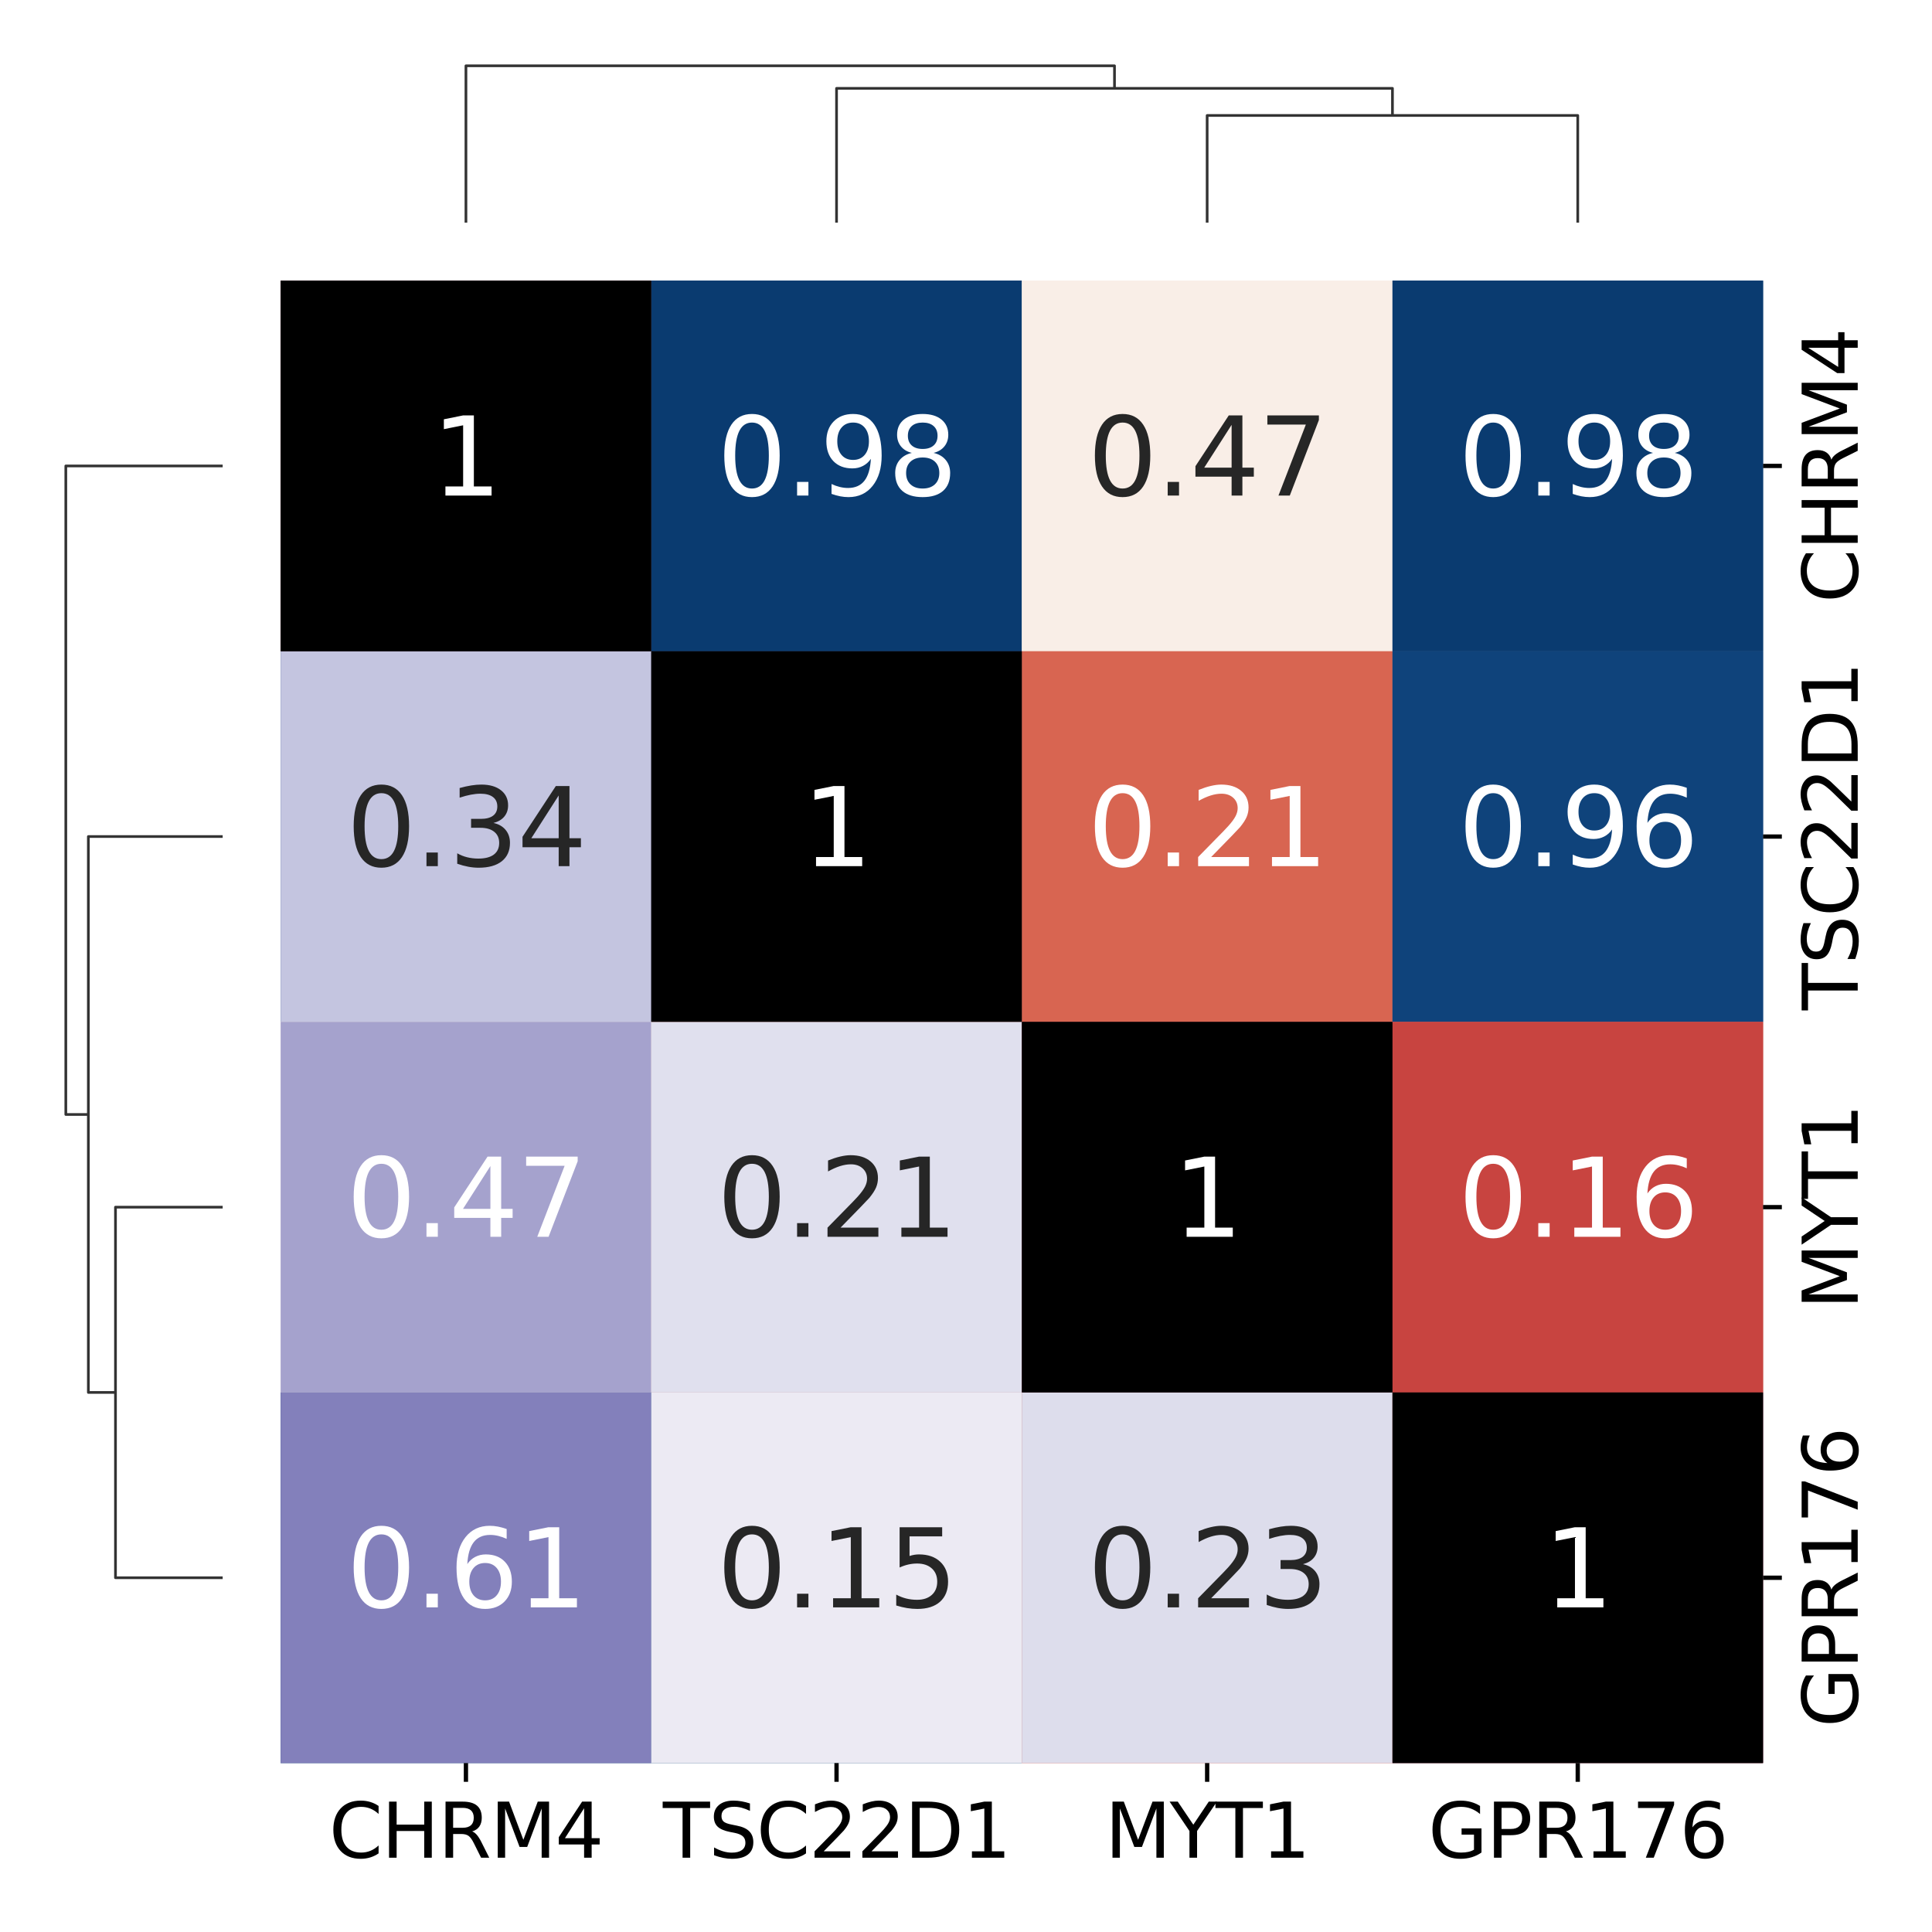 <?xml version="1.0" encoding="utf-8" standalone="no"?>
<!DOCTYPE svg PUBLIC "-//W3C//DTD SVG 1.1//EN"
  "http://www.w3.org/Graphics/SVG/1.1/DTD/svg11.dtd">
<svg xmlns:xlink="http://www.w3.org/1999/xlink" width="360pt" height="360pt" viewBox="0 0 360 360" xmlns="http://www.w3.org/2000/svg" version="1.1">
 <defs>
  <style type="text/css">*{stroke-linejoin: round; stroke-linecap: butt}</style>
 </defs>
 <g id="figure_1">
  <g id="patch_1">
   <path d="M 0 360 
L 360 360 
L 360 0 
L 0 0 
z
" style="fill: #ffffff"/>
  </g>
  <g id="axes_1">
   <g id="LineCollection_1">
    <path d="M 41.492 224.935 
L 21.518 224.935 
L 21.518 293.991 
L 41.492 293.991 
" clip-path="url(#pef7f1ad246)" style="fill: none; stroke: #333333; stroke-width: 0.5"/>
    <path d="M 41.492 155.877 
L 16.465 155.877 
L 16.465 259.463 
L 21.518 259.463 
" clip-path="url(#pef7f1ad246)" style="fill: none; stroke: #333333; stroke-width: 0.5"/>
    <path d="M 41.492 86.82 
L 12.262 86.82 
L 12.262 207.67 
L 16.465 207.67 
" clip-path="url(#pef7f1ad246)" style="fill: none; stroke: #333333; stroke-width: 0.5"/>
   </g>
  </g>
  <g id="axes_2">
   <g id="LineCollection_2">
    <path d="M 224.935 41.492 
L 224.935 21.518 
L 293.991 21.518 
L 293.991 41.492 
" clip-path="url(#paceb9f3d7e)" style="fill: none; stroke: #333333; stroke-width: 0.5"/>
    <path d="M 155.877 41.492 
L 155.877 16.465 
L 259.463 16.465 
L 259.463 21.518 
" clip-path="url(#paceb9f3d7e)" style="fill: none; stroke: #333333; stroke-width: 0.5"/>
    <path d="M 86.82 41.492 
L 86.82 12.262 
L 207.67 12.262 
L 207.67 16.465 
" clip-path="url(#paceb9f3d7e)" style="fill: none; stroke: #333333; stroke-width: 0.5"/>
   </g>
  </g>
  <g id="axes_3">
   <g id="patch_2">
    <path d="M 52.292 328.52 
L 328.52 328.52 
L 328.52 52.292 
L 52.292 52.292 
z
" style="fill: #ffffff"/>
   </g>
   <g id="QuadMesh_1">
    <path d="M 52.292 52.292 
L 121.349 52.292 
L 121.349 121.349 
L 52.292 121.349 
L 52.292 52.292 
" clip-path="url(#p8d07916332)" style="fill: #67001f"/>
    <path d="M 121.349 52.292 
L 190.406 52.292 
L 190.406 121.349 
L 121.349 121.349 
L 121.349 52.292 
" clip-path="url(#p8d07916332)" style="fill: #0a3b70"/>
    <path d="M 190.406 52.292 
L 259.463 52.292 
L 259.463 121.349 
L 190.406 121.349 
L 190.406 52.292 
" clip-path="url(#p8d07916332)" style="fill: #f9eee7"/>
    <path d="M 259.463 52.292 
L 328.52 52.292 
L 328.52 121.349 
L 259.463 121.349 
L 259.463 52.292 
" clip-path="url(#p8d07916332)" style="fill: #0a3b70"/>
    <path d="M 52.292 121.349 
L 121.349 121.349 
L 121.349 190.406 
L 52.292 190.406 
L 52.292 121.349 
" clip-path="url(#p8d07916332)" style="fill: #0a3b70"/>
    <path d="M 121.349 121.349 
L 190.406 121.349 
L 190.406 190.406 
L 121.349 190.406 
L 121.349 121.349 
" clip-path="url(#p8d07916332)" style="fill: #67001f"/>
    <path d="M 190.406 121.349 
L 259.463 121.349 
L 259.463 190.406 
L 190.406 190.406 
L 190.406 121.349 
" clip-path="url(#p8d07916332)" style="fill: #d86551"/>
    <path d="M 259.463 121.349 
L 328.52 121.349 
L 328.52 190.406 
L 259.463 190.406 
L 259.463 121.349 
" clip-path="url(#p8d07916332)" style="fill: #0f437b"/>
    <path d="M 52.292 190.406 
L 121.349 190.406 
L 121.349 259.463 
L 52.292 259.463 
L 52.292 190.406 
" clip-path="url(#p8d07916332)" style="fill: #f9eee7"/>
    <path d="M 121.349 190.406 
L 190.406 190.406 
L 190.406 259.463 
L 121.349 259.463 
L 121.349 190.406 
" clip-path="url(#p8d07916332)" style="fill: #d86551"/>
    <path d="M 190.406 190.406 
L 259.463 190.406 
L 259.463 259.463 
L 190.406 259.463 
L 190.406 190.406 
" clip-path="url(#p8d07916332)" style="fill: #67001f"/>
    <path d="M 259.463 190.406 
L 328.52 190.406 
L 328.52 259.463 
L 259.463 259.463 
L 259.463 190.406 
" clip-path="url(#p8d07916332)" style="fill: #c84440"/>
    <path d="M 52.292 259.463 
L 121.349 259.463 
L 121.349 328.52 
L 52.292 328.52 
L 52.292 259.463 
" clip-path="url(#p8d07916332)" style="fill: #0a3b70"/>
    <path d="M 121.349 259.463 
L 190.406 259.463 
L 190.406 328.52 
L 121.349 328.52 
L 121.349 259.463 
" clip-path="url(#p8d07916332)" style="fill: #0f437b"/>
    <path d="M 190.406 259.463 
L 259.463 259.463 
L 259.463 328.52 
L 190.406 328.52 
L 190.406 259.463 
" clip-path="url(#p8d07916332)" style="fill: #c84440"/>
    <path d="M 259.463 259.463 
L 328.52 259.463 
L 328.52 328.52 
L 259.463 328.52 
L 259.463 259.463 
" clip-path="url(#p8d07916332)" style="fill: #67001f"/>
   </g>
   <g id="QuadMesh_2">
    <path d="M 52.292 52.292 
L 121.349 52.292 
L 121.349 121.349 
L 52.292 121.349 
L 52.292 52.292 
" clip-path="url(#p8d07916332)" style="fill: none"/>
    <path d="M 121.349 52.292 
L 190.406 52.292 
L 190.406 121.349 
L 121.349 121.349 
L 121.349 52.292 
" clip-path="url(#p8d07916332)" style="fill: #0a3b70"/>
    <path d="M 190.406 52.292 
L 259.463 52.292 
L 259.463 121.349 
L 190.406 121.349 
L 190.406 52.292 
" clip-path="url(#p8d07916332)" style="fill: #f9eee7"/>
    <path d="M 259.463 52.292 
L 328.52 52.292 
L 328.52 121.349 
L 259.463 121.349 
L 259.463 52.292 
" clip-path="url(#p8d07916332)" style="fill: #0a3b70"/>
    <path d="M 52.292 121.349 
L 121.349 121.349 
L 121.349 190.406 
L 52.292 190.406 
L 52.292 121.349 
" clip-path="url(#p8d07916332)" style="fill: none"/>
    <path d="M 121.349 121.349 
L 190.406 121.349 
L 190.406 190.406 
L 121.349 190.406 
L 121.349 121.349 
" clip-path="url(#p8d07916332)" style="fill: none"/>
    <path d="M 190.406 121.349 
L 259.463 121.349 
L 259.463 190.406 
L 190.406 190.406 
L 190.406 121.349 
" clip-path="url(#p8d07916332)" style="fill: #d86551"/>
    <path d="M 259.463 121.349 
L 328.52 121.349 
L 328.52 190.406 
L 259.463 190.406 
L 259.463 121.349 
" clip-path="url(#p8d07916332)" style="fill: #0f437b"/>
    <path d="M 52.292 190.406 
L 121.349 190.406 
L 121.349 259.463 
L 52.292 259.463 
L 52.292 190.406 
" clip-path="url(#p8d07916332)" style="fill: none"/>
    <path d="M 121.349 190.406 
L 190.406 190.406 
L 190.406 259.463 
L 121.349 259.463 
L 121.349 190.406 
" clip-path="url(#p8d07916332)" style="fill: none"/>
    <path d="M 190.406 190.406 
L 259.463 190.406 
L 259.463 259.463 
L 190.406 259.463 
L 190.406 190.406 
" clip-path="url(#p8d07916332)" style="fill: none"/>
    <path d="M 259.463 190.406 
L 328.52 190.406 
L 328.52 259.463 
L 259.463 259.463 
L 259.463 190.406 
" clip-path="url(#p8d07916332)" style="fill: #c84440"/>
    <path d="M 52.292 259.463 
L 121.349 259.463 
L 121.349 328.52 
L 52.292 328.52 
L 52.292 259.463 
" clip-path="url(#p8d07916332)" style="fill: none"/>
    <path d="M 121.349 259.463 
L 190.406 259.463 
L 190.406 328.52 
L 121.349 328.52 
L 121.349 259.463 
" clip-path="url(#p8d07916332)" style="fill: none"/>
    <path d="M 190.406 259.463 
L 259.463 259.463 
L 259.463 328.52 
L 190.406 328.52 
L 190.406 259.463 
" clip-path="url(#p8d07916332)" style="fill: none"/>
    <path d="M 259.463 259.463 
L 328.52 259.463 
L 328.52 328.52 
L 259.463 328.52 
L 259.463 259.463 
" clip-path="url(#p8d07916332)" style="fill: none"/>
   </g>
   <g id="QuadMesh_3">
    <path d="M 52.292 52.292 
L 121.349 52.292 
L 121.349 121.349 
L 52.292 121.349 
L 52.292 52.292 
" clip-path="url(#p8d07916332)" style="fill: none"/>
    <path d="M 121.349 52.292 
L 190.406 52.292 
L 190.406 121.349 
L 121.349 121.349 
L 121.349 52.292 
" clip-path="url(#p8d07916332)" style="fill: none"/>
    <path d="M 190.406 52.292 
L 259.463 52.292 
L 259.463 121.349 
L 190.406 121.349 
L 190.406 52.292 
" clip-path="url(#p8d07916332)" style="fill: none"/>
    <path d="M 259.463 52.292 
L 328.52 52.292 
L 328.52 121.349 
L 259.463 121.349 
L 259.463 52.292 
" clip-path="url(#p8d07916332)" style="fill: none"/>
    <path d="M 52.292 121.349 
L 121.349 121.349 
L 121.349 190.406 
L 52.292 190.406 
L 52.292 121.349 
" clip-path="url(#p8d07916332)" style="fill: #c4c5e0"/>
    <path d="M 121.349 121.349 
L 190.406 121.349 
L 190.406 190.406 
L 121.349 190.406 
L 121.349 121.349 
" clip-path="url(#p8d07916332)" style="fill: none"/>
    <path d="M 190.406 121.349 
L 259.463 121.349 
L 259.463 190.406 
L 190.406 190.406 
L 190.406 121.349 
" clip-path="url(#p8d07916332)" style="fill: none"/>
    <path d="M 259.463 121.349 
L 328.52 121.349 
L 328.52 190.406 
L 259.463 190.406 
L 259.463 121.349 
" clip-path="url(#p8d07916332)" style="fill: none"/>
    <path d="M 52.292 190.406 
L 121.349 190.406 
L 121.349 259.463 
L 52.292 259.463 
L 52.292 190.406 
" clip-path="url(#p8d07916332)" style="fill: #a5a2cd"/>
    <path d="M 121.349 190.406 
L 190.406 190.406 
L 190.406 259.463 
L 121.349 259.463 
L 121.349 190.406 
" clip-path="url(#p8d07916332)" style="fill: #e0e0ee"/>
    <path d="M 190.406 190.406 
L 259.463 190.406 
L 259.463 259.463 
L 190.406 259.463 
L 190.406 190.406 
" clip-path="url(#p8d07916332)" style="fill: none"/>
    <path d="M 259.463 190.406 
L 328.52 190.406 
L 328.52 259.463 
L 259.463 259.463 
L 259.463 190.406 
" clip-path="url(#p8d07916332)" style="fill: none"/>
    <path d="M 52.292 259.463 
L 121.349 259.463 
L 121.349 328.52 
L 52.292 328.52 
L 52.292 259.463 
" clip-path="url(#p8d07916332)" style="fill: #8380bb"/>
    <path d="M 121.349 259.463 
L 190.406 259.463 
L 190.406 328.52 
L 121.349 328.52 
L 121.349 259.463 
" clip-path="url(#p8d07916332)" style="fill: #eceaf3"/>
    <path d="M 190.406 259.463 
L 259.463 259.463 
L 259.463 328.52 
L 190.406 328.52 
L 190.406 259.463 
" clip-path="url(#p8d07916332)" style="fill: #ddddec"/>
    <path d="M 259.463 259.463 
L 328.52 259.463 
L 328.52 328.52 
L 259.463 328.52 
L 259.463 259.463 
" clip-path="url(#p8d07916332)" style="fill: none"/>
   </g>
   <g id="QuadMesh_4">
    <path d="M 52.292 52.292 
L 121.349 52.292 
L 121.349 121.349 
L 52.292 121.349 
L 52.292 52.292 
" clip-path="url(#p8d07916332)"/>
    <path d="M 121.349 52.292 
L 190.406 52.292 
L 190.406 121.349 
L 121.349 121.349 
L 121.349 52.292 
" clip-path="url(#p8d07916332)" style="fill: none"/>
    <path d="M 190.406 52.292 
L 259.463 52.292 
L 259.463 121.349 
L 190.406 121.349 
L 190.406 52.292 
" clip-path="url(#p8d07916332)" style="fill: none"/>
    <path d="M 259.463 52.292 
L 328.52 52.292 
L 328.52 121.349 
L 259.463 121.349 
L 259.463 52.292 
" clip-path="url(#p8d07916332)" style="fill: none"/>
    <path d="M 52.292 121.349 
L 121.349 121.349 
L 121.349 190.406 
L 52.292 190.406 
L 52.292 121.349 
" clip-path="url(#p8d07916332)" style="fill: none"/>
    <path d="M 121.349 121.349 
L 190.406 121.349 
L 190.406 190.406 
L 121.349 190.406 
L 121.349 121.349 
" clip-path="url(#p8d07916332)"/>
    <path d="M 190.406 121.349 
L 259.463 121.349 
L 259.463 190.406 
L 190.406 190.406 
L 190.406 121.349 
" clip-path="url(#p8d07916332)" style="fill: none"/>
    <path d="M 259.463 121.349 
L 328.52 121.349 
L 328.52 190.406 
L 259.463 190.406 
L 259.463 121.349 
" clip-path="url(#p8d07916332)" style="fill: none"/>
    <path d="M 52.292 190.406 
L 121.349 190.406 
L 121.349 259.463 
L 52.292 259.463 
L 52.292 190.406 
" clip-path="url(#p8d07916332)" style="fill: none"/>
    <path d="M 121.349 190.406 
L 190.406 190.406 
L 190.406 259.463 
L 121.349 259.463 
L 121.349 190.406 
" clip-path="url(#p8d07916332)" style="fill: none"/>
    <path d="M 190.406 190.406 
L 259.463 190.406 
L 259.463 259.463 
L 190.406 259.463 
L 190.406 190.406 
" clip-path="url(#p8d07916332)"/>
    <path d="M 259.463 190.406 
L 328.52 190.406 
L 328.52 259.463 
L 259.463 259.463 
L 259.463 190.406 
" clip-path="url(#p8d07916332)" style="fill: none"/>
    <path d="M 52.292 259.463 
L 121.349 259.463 
L 121.349 328.52 
L 52.292 328.52 
L 52.292 259.463 
" clip-path="url(#p8d07916332)" style="fill: none"/>
    <path d="M 121.349 259.463 
L 190.406 259.463 
L 190.406 328.52 
L 121.349 328.52 
L 121.349 259.463 
" clip-path="url(#p8d07916332)" style="fill: none"/>
    <path d="M 190.406 259.463 
L 259.463 259.463 
L 259.463 328.52 
L 190.406 328.52 
L 190.406 259.463 
" clip-path="url(#p8d07916332)" style="fill: none"/>
    <path d="M 259.463 259.463 
L 328.52 259.463 
L 328.52 328.52 
L 259.463 328.52 
L 259.463 259.463 
" clip-path="url(#p8d07916332)"/>
   </g>
   <g id="matplotlib.axis_1">
    <g id="xtick_1">
     <g id="line2d_1">
      <defs>
       <path id="m4a6aa26825" d="M 0 0 
L 0 3.5 
" style="stroke: #000000; stroke-width: 0.8"/>
      </defs>
      <g>
       <use xlink:href="#m4a6aa26825" x="86.82" y="328.52" style="stroke: #000000; stroke-width: 0.8"/>
      </g>
     </g>
     <g id="text_1">
      <!-- CHRM4 -->
      <g transform="translate(61.311 346.158) scale(0.14 -0.14)">
       <defs>
        <path id="DejaVuSans-43" d="M 4122 4306 
L 4122 3641 
Q 3803 3938 3442 4084 
Q 3081 4231 2675 4231 
Q 1875 4231 1450 3742 
Q 1025 3253 1025 2328 
Q 1025 1406 1450 917 
Q 1875 428 2675 428 
Q 3081 428 3442 575 
Q 3803 722 4122 1019 
L 4122 359 
Q 3791 134 3420 21 
Q 3050 -91 2638 -91 
Q 1578 -91 968 557 
Q 359 1206 359 2328 
Q 359 3453 968 4101 
Q 1578 4750 2638 4750 
Q 3056 4750 3426 4639 
Q 3797 4528 4122 4306 
z
" transform="scale(0.016)"/>
        <path id="DejaVuSans-48" d="M 628 4666 
L 1259 4666 
L 1259 2753 
L 3553 2753 
L 3553 4666 
L 4184 4666 
L 4184 0 
L 3553 0 
L 3553 2222 
L 1259 2222 
L 1259 0 
L 628 0 
L 628 4666 
z
" transform="scale(0.016)"/>
        <path id="DejaVuSans-52" d="M 2841 2188 
Q 3044 2119 3236 1894 
Q 3428 1669 3622 1275 
L 4263 0 
L 3584 0 
L 2988 1197 
Q 2756 1666 2539 1819 
Q 2322 1972 1947 1972 
L 1259 1972 
L 1259 0 
L 628 0 
L 628 4666 
L 2053 4666 
Q 2853 4666 3247 4331 
Q 3641 3997 3641 3322 
Q 3641 2881 3436 2590 
Q 3231 2300 2841 2188 
z
M 1259 4147 
L 1259 2491 
L 2053 2491 
Q 2509 2491 2742 2702 
Q 2975 2913 2975 3322 
Q 2975 3731 2742 3939 
Q 2509 4147 2053 4147 
L 1259 4147 
z
" transform="scale(0.016)"/>
        <path id="DejaVuSans-4d" d="M 628 4666 
L 1569 4666 
L 2759 1491 
L 3956 4666 
L 4897 4666 
L 4897 0 
L 4281 0 
L 4281 4097 
L 3078 897 
L 2444 897 
L 1241 4097 
L 1241 0 
L 628 0 
L 628 4666 
z
" transform="scale(0.016)"/>
        <path id="DejaVuSans-34" d="M 2419 4116 
L 825 1625 
L 2419 1625 
L 2419 4116 
z
M 2253 4666 
L 3047 4666 
L 3047 1625 
L 3713 1625 
L 3713 1100 
L 3047 1100 
L 3047 0 
L 2419 0 
L 2419 1100 
L 313 1100 
L 313 1709 
L 2253 4666 
z
" transform="scale(0.016)"/>
       </defs>
       <use xlink:href="#DejaVuSans-43"/>
       <use xlink:href="#DejaVuSans-48" x="69.824"/>
       <use xlink:href="#DejaVuSans-52" x="145.02"/>
       <use xlink:href="#DejaVuSans-4d" x="214.502"/>
       <use xlink:href="#DejaVuSans-34" x="300.781"/>
      </g>
     </g>
    </g>
    <g id="xtick_2">
     <g id="line2d_2">
      <g>
       <use xlink:href="#m4a6aa26825" x="155.877" y="328.52" style="stroke: #000000; stroke-width: 0.8"/>
      </g>
     </g>
     <g id="text_2">
      <!-- TSC22D1 -->
      <g transform="translate(123.519 346.158) scale(0.14 -0.14)">
       <defs>
        <path id="DejaVuSans-54" d="M -19 4666 
L 3928 4666 
L 3928 4134 
L 2272 4134 
L 2272 0 
L 1638 0 
L 1638 4134 
L -19 4134 
L -19 4666 
z
" transform="scale(0.016)"/>
        <path id="DejaVuSans-53" d="M 3425 4513 
L 3425 3897 
Q 3066 4069 2747 4153 
Q 2428 4238 2131 4238 
Q 1616 4238 1336 4038 
Q 1056 3838 1056 3469 
Q 1056 3159 1242 3001 
Q 1428 2844 1947 2747 
L 2328 2669 
Q 3034 2534 3370 2195 
Q 3706 1856 3706 1288 
Q 3706 609 3251 259 
Q 2797 -91 1919 -91 
Q 1588 -91 1214 -16 
Q 841 59 441 206 
L 441 856 
Q 825 641 1194 531 
Q 1563 422 1919 422 
Q 2459 422 2753 634 
Q 3047 847 3047 1241 
Q 3047 1584 2836 1778 
Q 2625 1972 2144 2069 
L 1759 2144 
Q 1053 2284 737 2584 
Q 422 2884 422 3419 
Q 422 4038 858 4394 
Q 1294 4750 2059 4750 
Q 2388 4750 2728 4690 
Q 3069 4631 3425 4513 
z
" transform="scale(0.016)"/>
        <path id="DejaVuSans-32" d="M 1228 531 
L 3431 531 
L 3431 0 
L 469 0 
L 469 531 
Q 828 903 1448 1529 
Q 2069 2156 2228 2338 
Q 2531 2678 2651 2914 
Q 2772 3150 2772 3378 
Q 2772 3750 2511 3984 
Q 2250 4219 1831 4219 
Q 1534 4219 1204 4116 
Q 875 4013 500 3803 
L 500 4441 
Q 881 4594 1212 4672 
Q 1544 4750 1819 4750 
Q 2544 4750 2975 4387 
Q 3406 4025 3406 3419 
Q 3406 3131 3298 2873 
Q 3191 2616 2906 2266 
Q 2828 2175 2409 1742 
Q 1991 1309 1228 531 
z
" transform="scale(0.016)"/>
        <path id="DejaVuSans-44" d="M 1259 4147 
L 1259 519 
L 2022 519 
Q 2988 519 3436 956 
Q 3884 1394 3884 2338 
Q 3884 3275 3436 3711 
Q 2988 4147 2022 4147 
L 1259 4147 
z
M 628 4666 
L 1925 4666 
Q 3281 4666 3915 4102 
Q 4550 3538 4550 2338 
Q 4550 1131 3912 565 
Q 3275 0 1925 0 
L 628 0 
L 628 4666 
z
" transform="scale(0.016)"/>
        <path id="DejaVuSans-31" d="M 794 531 
L 1825 531 
L 1825 4091 
L 703 3866 
L 703 4441 
L 1819 4666 
L 2450 4666 
L 2450 531 
L 3481 531 
L 3481 0 
L 794 0 
L 794 531 
z
" transform="scale(0.016)"/>
       </defs>
       <use xlink:href="#DejaVuSans-54"/>
       <use xlink:href="#DejaVuSans-53" x="61.084"/>
       <use xlink:href="#DejaVuSans-43" x="124.561"/>
       <use xlink:href="#DejaVuSans-32" x="194.385"/>
       <use xlink:href="#DejaVuSans-32" x="258.008"/>
       <use xlink:href="#DejaVuSans-44" x="321.631"/>
       <use xlink:href="#DejaVuSans-31" x="398.633"/>
      </g>
     </g>
    </g>
    <g id="xtick_3">
     <g id="line2d_3">
      <g>
       <use xlink:href="#m4a6aa26825" x="224.935" y="328.52" style="stroke: #000000; stroke-width: 0.8"/>
      </g>
     </g>
     <g id="text_3">
      <!-- MYT1 -->
      <g transform="translate(205.89 346.158) scale(0.14 -0.14)">
       <defs>
        <path id="DejaVuSans-59" d="M -13 4666 
L 666 4666 
L 1959 2747 
L 3244 4666 
L 3922 4666 
L 2272 2222 
L 2272 0 
L 1638 0 
L 1638 2222 
L -13 4666 
z
" transform="scale(0.016)"/>
       </defs>
       <use xlink:href="#DejaVuSans-4d"/>
       <use xlink:href="#DejaVuSans-59" x="86.279"/>
       <use xlink:href="#DejaVuSans-54" x="147.363"/>
       <use xlink:href="#DejaVuSans-31" x="208.447"/>
      </g>
     </g>
    </g>
    <g id="xtick_4">
     <g id="line2d_4">
      <g>
       <use xlink:href="#m4a6aa26825" x="293.991" y="328.52" style="stroke: #000000; stroke-width: 0.8"/>
      </g>
     </g>
     <g id="text_4">
      <!-- GPR176 -->
      <g transform="translate(266.122 346.158) scale(0.14 -0.14)">
       <defs>
        <path id="DejaVuSans-47" d="M 3809 666 
L 3809 1919 
L 2778 1919 
L 2778 2438 
L 4434 2438 
L 4434 434 
Q 4069 175 3628 42 
Q 3188 -91 2688 -91 
Q 1594 -91 976 548 
Q 359 1188 359 2328 
Q 359 3472 976 4111 
Q 1594 4750 2688 4750 
Q 3144 4750 3555 4637 
Q 3966 4525 4313 4306 
L 4313 3634 
Q 3963 3931 3569 4081 
Q 3175 4231 2741 4231 
Q 1884 4231 1454 3753 
Q 1025 3275 1025 2328 
Q 1025 1384 1454 906 
Q 1884 428 2741 428 
Q 3075 428 3337 486 
Q 3600 544 3809 666 
z
" transform="scale(0.016)"/>
        <path id="DejaVuSans-50" d="M 1259 4147 
L 1259 2394 
L 2053 2394 
Q 2494 2394 2734 2622 
Q 2975 2850 2975 3272 
Q 2975 3691 2734 3919 
Q 2494 4147 2053 4147 
L 1259 4147 
z
M 628 4666 
L 2053 4666 
Q 2838 4666 3239 4311 
Q 3641 3956 3641 3272 
Q 3641 2581 3239 2228 
Q 2838 1875 2053 1875 
L 1259 1875 
L 1259 0 
L 628 0 
L 628 4666 
z
" transform="scale(0.016)"/>
        <path id="DejaVuSans-37" d="M 525 4666 
L 3525 4666 
L 3525 4397 
L 1831 0 
L 1172 0 
L 2766 4134 
L 525 4134 
L 525 4666 
z
" transform="scale(0.016)"/>
        <path id="DejaVuSans-36" d="M 2113 2584 
Q 1688 2584 1439 2293 
Q 1191 2003 1191 1497 
Q 1191 994 1439 701 
Q 1688 409 2113 409 
Q 2538 409 2786 701 
Q 3034 994 3034 1497 
Q 3034 2003 2786 2293 
Q 2538 2584 2113 2584 
z
M 3366 4563 
L 3366 3988 
Q 3128 4100 2886 4159 
Q 2644 4219 2406 4219 
Q 1781 4219 1451 3797 
Q 1122 3375 1075 2522 
Q 1259 2794 1537 2939 
Q 1816 3084 2150 3084 
Q 2853 3084 3261 2657 
Q 3669 2231 3669 1497 
Q 3669 778 3244 343 
Q 2819 -91 2113 -91 
Q 1303 -91 875 529 
Q 447 1150 447 2328 
Q 447 3434 972 4092 
Q 1497 4750 2381 4750 
Q 2619 4750 2861 4703 
Q 3103 4656 3366 4563 
z
" transform="scale(0.016)"/>
       </defs>
       <use xlink:href="#DejaVuSans-47"/>
       <use xlink:href="#DejaVuSans-50" x="77.49"/>
       <use xlink:href="#DejaVuSans-52" x="137.793"/>
       <use xlink:href="#DejaVuSans-31" x="207.275"/>
       <use xlink:href="#DejaVuSans-37" x="270.898"/>
       <use xlink:href="#DejaVuSans-36" x="334.521"/>
      </g>
     </g>
    </g>
   </g>
   <g id="matplotlib.axis_2">
    <g id="ytick_1">
     <g id="line2d_5">
      <defs>
       <path id="m4ce5a35d09" d="M 0 0 
L 3.5 0 
" style="stroke: #000000; stroke-width: 0.8"/>
      </defs>
      <g>
       <use xlink:href="#m4ce5a35d09" x="328.52" y="86.82" style="stroke: #000000; stroke-width: 0.8"/>
      </g>
     </g>
     <g id="text_5">
      <!-- CHRM4 -->
      <g transform="translate(346.158 112.33) rotate(-90) scale(0.14 -0.14)">
       <use xlink:href="#DejaVuSans-43"/>
       <use xlink:href="#DejaVuSans-48" x="69.824"/>
       <use xlink:href="#DejaVuSans-52" x="145.02"/>
       <use xlink:href="#DejaVuSans-4d" x="214.502"/>
       <use xlink:href="#DejaVuSans-34" x="300.781"/>
      </g>
     </g>
    </g>
    <g id="ytick_2">
     <g id="line2d_6">
      <g>
       <use xlink:href="#m4ce5a35d09" x="328.52" y="155.877" style="stroke: #000000; stroke-width: 0.8"/>
      </g>
     </g>
     <g id="text_6">
      <!-- TSC22D1 -->
      <g transform="translate(346.158 188.236) rotate(-90) scale(0.14 -0.14)">
       <use xlink:href="#DejaVuSans-54"/>
       <use xlink:href="#DejaVuSans-53" x="61.084"/>
       <use xlink:href="#DejaVuSans-43" x="124.561"/>
       <use xlink:href="#DejaVuSans-32" x="194.385"/>
       <use xlink:href="#DejaVuSans-32" x="258.008"/>
       <use xlink:href="#DejaVuSans-44" x="321.631"/>
       <use xlink:href="#DejaVuSans-31" x="398.633"/>
      </g>
     </g>
    </g>
    <g id="ytick_3">
     <g id="line2d_7">
      <g>
       <use xlink:href="#m4ce5a35d09" x="328.52" y="224.935" style="stroke: #000000; stroke-width: 0.8"/>
      </g>
     </g>
     <g id="text_7">
      <!-- MYT1 -->
      <g transform="translate(346.158 243.979) rotate(-90) scale(0.14 -0.14)">
       <use xlink:href="#DejaVuSans-4d"/>
       <use xlink:href="#DejaVuSans-59" x="86.279"/>
       <use xlink:href="#DejaVuSans-54" x="147.363"/>
       <use xlink:href="#DejaVuSans-31" x="208.447"/>
      </g>
     </g>
    </g>
    <g id="ytick_4">
     <g id="line2d_8">
      <g>
       <use xlink:href="#m4ce5a35d09" x="328.52" y="293.991" style="stroke: #000000; stroke-width: 0.8"/>
      </g>
     </g>
     <g id="text_8">
      <!-- GPR176 -->
      <g transform="translate(346.158 321.861) rotate(-90) scale(0.14 -0.14)">
       <use xlink:href="#DejaVuSans-47"/>
       <use xlink:href="#DejaVuSans-50" x="77.49"/>
       <use xlink:href="#DejaVuSans-52" x="137.793"/>
       <use xlink:href="#DejaVuSans-31" x="207.275"/>
       <use xlink:href="#DejaVuSans-37" x="270.898"/>
       <use xlink:href="#DejaVuSans-36" x="334.521"/>
      </g>
     </g>
    </g>
   </g>
   <g id="text_9">
    <!-- 0.98 -->
    <g style="fill: #ffffff" transform="translate(133.612 92.339) scale(0.2 -0.2)">
     <defs>
      <path id="DejaVuSans-30" d="M 2034 4250 
Q 1547 4250 1301 3770 
Q 1056 3291 1056 2328 
Q 1056 1369 1301 889 
Q 1547 409 2034 409 
Q 2525 409 2770 889 
Q 3016 1369 3016 2328 
Q 3016 3291 2770 3770 
Q 2525 4250 2034 4250 
z
M 2034 4750 
Q 2819 4750 3233 4129 
Q 3647 3509 3647 2328 
Q 3647 1150 3233 529 
Q 2819 -91 2034 -91 
Q 1250 -91 836 529 
Q 422 1150 422 2328 
Q 422 3509 836 4129 
Q 1250 4750 2034 4750 
z
" transform="scale(0.016)"/>
      <path id="DejaVuSans-2e" d="M 684 794 
L 1344 794 
L 1344 0 
L 684 0 
L 684 794 
z
" transform="scale(0.016)"/>
      <path id="DejaVuSans-39" d="M 703 97 
L 703 672 
Q 941 559 1184 500 
Q 1428 441 1663 441 
Q 2288 441 2617 861 
Q 2947 1281 2994 2138 
Q 2813 1869 2534 1725 
Q 2256 1581 1919 1581 
Q 1219 1581 811 2004 
Q 403 2428 403 3163 
Q 403 3881 828 4315 
Q 1253 4750 1959 4750 
Q 2769 4750 3195 4129 
Q 3622 3509 3622 2328 
Q 3622 1225 3098 567 
Q 2575 -91 1691 -91 
Q 1453 -91 1209 -44 
Q 966 3 703 97 
z
M 1959 2075 
Q 2384 2075 2632 2365 
Q 2881 2656 2881 3163 
Q 2881 3666 2632 3958 
Q 2384 4250 1959 4250 
Q 1534 4250 1286 3958 
Q 1038 3666 1038 3163 
Q 1038 2656 1286 2365 
Q 1534 2075 1959 2075 
z
" transform="scale(0.016)"/>
      <path id="DejaVuSans-38" d="M 2034 2216 
Q 1584 2216 1326 1975 
Q 1069 1734 1069 1313 
Q 1069 891 1326 650 
Q 1584 409 2034 409 
Q 2484 409 2743 651 
Q 3003 894 3003 1313 
Q 3003 1734 2745 1975 
Q 2488 2216 2034 2216 
z
M 1403 2484 
Q 997 2584 770 2862 
Q 544 3141 544 3541 
Q 544 4100 942 4425 
Q 1341 4750 2034 4750 
Q 2731 4750 3128 4425 
Q 3525 4100 3525 3541 
Q 3525 3141 3298 2862 
Q 3072 2584 2669 2484 
Q 3125 2378 3379 2068 
Q 3634 1759 3634 1313 
Q 3634 634 3220 271 
Q 2806 -91 2034 -91 
Q 1263 -91 848 271 
Q 434 634 434 1313 
Q 434 1759 690 2068 
Q 947 2378 1403 2484 
z
M 1172 3481 
Q 1172 3119 1398 2916 
Q 1625 2713 2034 2713 
Q 2441 2713 2670 2916 
Q 2900 3119 2900 3481 
Q 2900 3844 2670 4047 
Q 2441 4250 2034 4250 
Q 1625 4250 1398 4047 
Q 1172 3844 1172 3481 
z
" transform="scale(0.016)"/>
     </defs>
     <use xlink:href="#DejaVuSans-30"/>
     <use xlink:href="#DejaVuSans-2e" x="63.623"/>
     <use xlink:href="#DejaVuSans-39" x="95.41"/>
     <use xlink:href="#DejaVuSans-38" x="159.033"/>
    </g>
   </g>
   <g id="text_10">
    <!-- 0.47 -->
    <g style="fill: #262626" transform="translate(202.669 92.339) scale(0.2 -0.2)">
     <use xlink:href="#DejaVuSans-30"/>
     <use xlink:href="#DejaVuSans-2e" x="63.623"/>
     <use xlink:href="#DejaVuSans-34" x="95.41"/>
     <use xlink:href="#DejaVuSans-37" x="159.033"/>
    </g>
   </g>
   <g id="text_11">
    <!-- 0.98 -->
    <g style="fill: #ffffff" transform="translate(271.726 92.339) scale(0.2 -0.2)">
     <use xlink:href="#DejaVuSans-30"/>
     <use xlink:href="#DejaVuSans-2e" x="63.623"/>
     <use xlink:href="#DejaVuSans-39" x="95.41"/>
     <use xlink:href="#DejaVuSans-38" x="159.033"/>
    </g>
   </g>
   <g id="text_12">
    <!-- 0.21 -->
    <g style="fill: #ffffff" transform="translate(202.669 161.396) scale(0.2 -0.2)">
     <use xlink:href="#DejaVuSans-30"/>
     <use xlink:href="#DejaVuSans-2e" x="63.623"/>
     <use xlink:href="#DejaVuSans-32" x="95.41"/>
     <use xlink:href="#DejaVuSans-31" x="159.033"/>
    </g>
   </g>
   <g id="text_13">
    <!-- 0.96 -->
    <g style="fill: #ffffff" transform="translate(271.726 161.396) scale(0.2 -0.2)">
     <use xlink:href="#DejaVuSans-30"/>
     <use xlink:href="#DejaVuSans-2e" x="63.623"/>
     <use xlink:href="#DejaVuSans-39" x="95.41"/>
     <use xlink:href="#DejaVuSans-36" x="159.033"/>
    </g>
   </g>
   <g id="text_14">
    <!-- 0.16 -->
    <g style="fill: #ffffff" transform="translate(271.726 230.453) scale(0.2 -0.2)">
     <use xlink:href="#DejaVuSans-30"/>
     <use xlink:href="#DejaVuSans-2e" x="63.623"/>
     <use xlink:href="#DejaVuSans-31" x="95.41"/>
     <use xlink:href="#DejaVuSans-36" x="159.033"/>
    </g>
   </g>
   <g id="text_15">
    <!-- 0.34 -->
    <g style="fill: #262626" transform="translate(64.555 161.396) scale(0.2 -0.2)">
     <defs>
      <path id="DejaVuSans-33" d="M 2597 2516 
Q 3050 2419 3304 2112 
Q 3559 1806 3559 1356 
Q 3559 666 3084 287 
Q 2609 -91 1734 -91 
Q 1441 -91 1130 -33 
Q 819 25 488 141 
L 488 750 
Q 750 597 1062 519 
Q 1375 441 1716 441 
Q 2309 441 2620 675 
Q 2931 909 2931 1356 
Q 2931 1769 2642 2001 
Q 2353 2234 1838 2234 
L 1294 2234 
L 1294 2753 
L 1863 2753 
Q 2328 2753 2575 2939 
Q 2822 3125 2822 3475 
Q 2822 3834 2567 4026 
Q 2313 4219 1838 4219 
Q 1578 4219 1281 4162 
Q 984 4106 628 3988 
L 628 4550 
Q 988 4650 1302 4700 
Q 1616 4750 1894 4750 
Q 2613 4750 3031 4423 
Q 3450 4097 3450 3541 
Q 3450 3153 3228 2886 
Q 3006 2619 2597 2516 
z
" transform="scale(0.016)"/>
     </defs>
     <use xlink:href="#DejaVuSans-30"/>
     <use xlink:href="#DejaVuSans-2e" x="63.623"/>
     <use xlink:href="#DejaVuSans-33" x="95.41"/>
     <use xlink:href="#DejaVuSans-34" x="159.033"/>
    </g>
   </g>
   <g id="text_16">
    <!-- 0.47 -->
    <g style="fill: #ffffff" transform="translate(64.555 230.453) scale(0.2 -0.2)">
     <use xlink:href="#DejaVuSans-30"/>
     <use xlink:href="#DejaVuSans-2e" x="63.623"/>
     <use xlink:href="#DejaVuSans-34" x="95.41"/>
     <use xlink:href="#DejaVuSans-37" x="159.033"/>
    </g>
   </g>
   <g id="text_17">
    <!-- 0.21 -->
    <g style="fill: #262626" transform="translate(133.612 230.453) scale(0.2 -0.2)">
     <use xlink:href="#DejaVuSans-30"/>
     <use xlink:href="#DejaVuSans-2e" x="63.623"/>
     <use xlink:href="#DejaVuSans-32" x="95.41"/>
     <use xlink:href="#DejaVuSans-31" x="159.033"/>
    </g>
   </g>
   <g id="text_18">
    <!-- 0.61 -->
    <g style="fill: #ffffff" transform="translate(64.555 299.51) scale(0.2 -0.2)">
     <use xlink:href="#DejaVuSans-30"/>
     <use xlink:href="#DejaVuSans-2e" x="63.623"/>
     <use xlink:href="#DejaVuSans-36" x="95.41"/>
     <use xlink:href="#DejaVuSans-31" x="159.033"/>
    </g>
   </g>
   <g id="text_19">
    <!-- 0.15 -->
    <g style="fill: #262626" transform="translate(133.612 299.51) scale(0.2 -0.2)">
     <defs>
      <path id="DejaVuSans-35" d="M 691 4666 
L 3169 4666 
L 3169 4134 
L 1269 4134 
L 1269 2991 
Q 1406 3038 1543 3061 
Q 1681 3084 1819 3084 
Q 2600 3084 3056 2656 
Q 3513 2228 3513 1497 
Q 3513 744 3044 326 
Q 2575 -91 1722 -91 
Q 1428 -91 1123 -41 
Q 819 9 494 109 
L 494 744 
Q 775 591 1075 516 
Q 1375 441 1709 441 
Q 2250 441 2565 725 
Q 2881 1009 2881 1497 
Q 2881 1984 2565 2268 
Q 2250 2553 1709 2553 
Q 1456 2553 1204 2497 
Q 953 2441 691 2322 
L 691 4666 
z
" transform="scale(0.016)"/>
     </defs>
     <use xlink:href="#DejaVuSans-30"/>
     <use xlink:href="#DejaVuSans-2e" x="63.623"/>
     <use xlink:href="#DejaVuSans-31" x="95.41"/>
     <use xlink:href="#DejaVuSans-35" x="159.033"/>
    </g>
   </g>
   <g id="text_20">
    <!-- 0.23 -->
    <g style="fill: #262626" transform="translate(202.669 299.51) scale(0.2 -0.2)">
     <use xlink:href="#DejaVuSans-30"/>
     <use xlink:href="#DejaVuSans-2e" x="63.623"/>
     <use xlink:href="#DejaVuSans-32" x="95.41"/>
     <use xlink:href="#DejaVuSans-33" x="159.033"/>
    </g>
   </g>
   <g id="text_21">
    <!-- 1 -->
    <g style="fill: #ffffff" transform="translate(80.458 92.339) scale(0.2 -0.2)">
     <use xlink:href="#DejaVuSans-31"/>
    </g>
   </g>
   <g id="text_22">
    <!-- 1 -->
    <g style="fill: #ffffff" transform="translate(149.515 161.396) scale(0.2 -0.2)">
     <use xlink:href="#DejaVuSans-31"/>
    </g>
   </g>
   <g id="text_23">
    <!-- 1 -->
    <g style="fill: #ffffff" transform="translate(218.572 230.453) scale(0.2 -0.2)">
     <use xlink:href="#DejaVuSans-31"/>
    </g>
   </g>
   <g id="text_24">
    <!-- 1 -->
    <g style="fill: #ffffff" transform="translate(287.629 299.51) scale(0.2 -0.2)">
     <use xlink:href="#DejaVuSans-31"/>
    </g>
   </g>
  </g>
 </g>
 <defs>
  <clipPath id="pef7f1ad246">
   <rect x="10.8" y="52.292" width="30.692" height="276.228"/>
  </clipPath>
  <clipPath id="paceb9f3d7e">
   <rect x="52.292" y="10.8" width="276.228" height="30.692"/>
  </clipPath>
  <clipPath id="p8d07916332">
   <rect x="52.292" y="52.292" width="276.228" height="276.228"/>
  </clipPath>
 </defs>
</svg>
